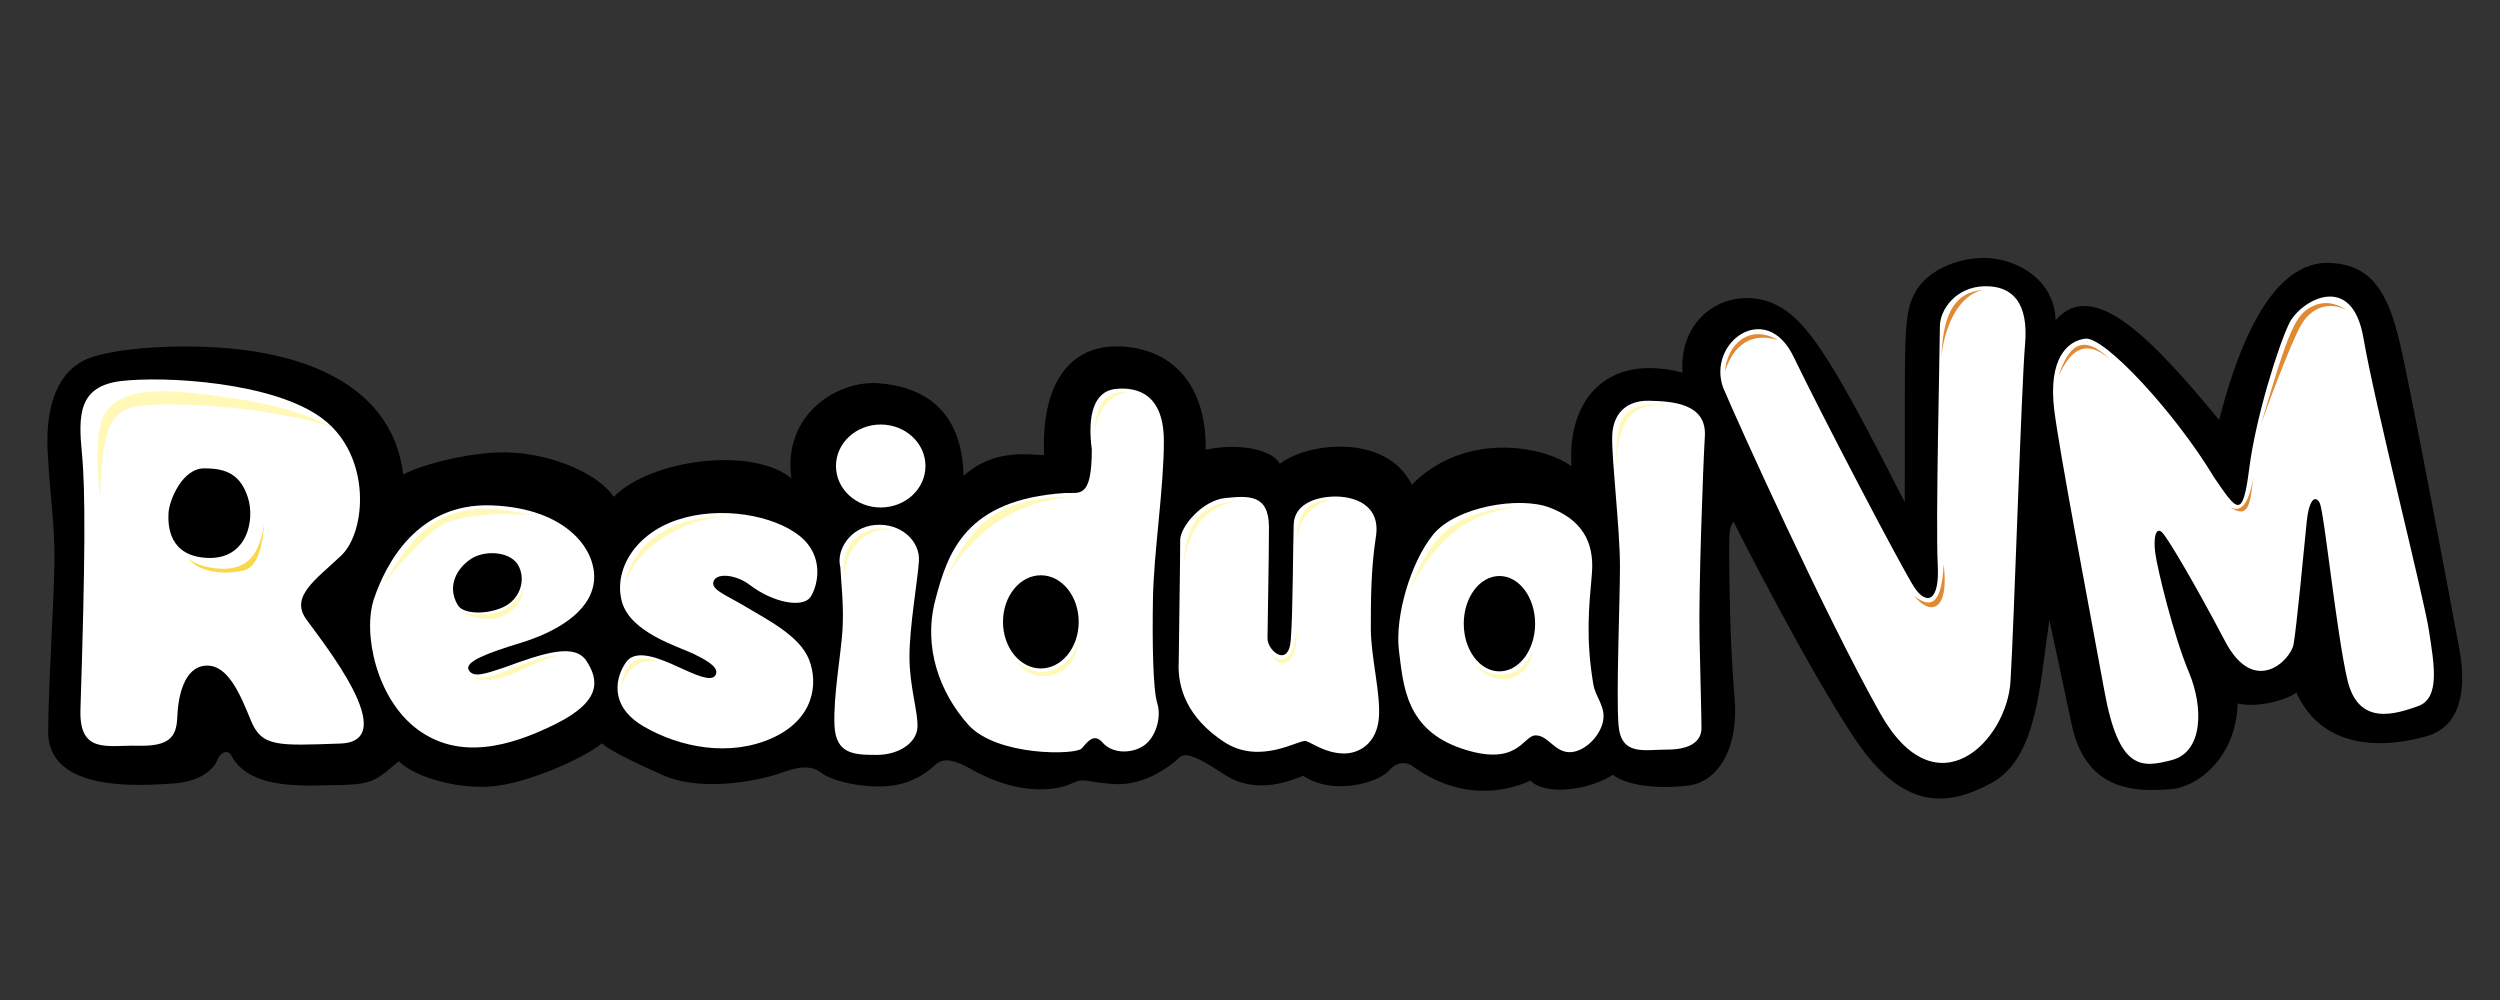 <?xml version="1.0" encoding="UTF-8" standalone="no"?>
<!-- Generator: Adobe Illustrator 13.0.0, SVG Export Plug-In . SVG Version: 6.00 Build 14948)  -->

<svg
   xmlns:dc="http://purl.org/dc/elements/1.1/"
   xmlns:cc="http://creativecommons.org/ns#"
   xmlns:rdf="http://www.w3.org/1999/02/22-rdf-syntax-ns#"
   xmlns:svg="http://www.w3.org/2000/svg"
   xmlns="http://www.w3.org/2000/svg"
   xmlns:sodipodi="http://sodipodi.sourceforge.net/DTD/sodipodi-0.dtd"
   xmlns:inkscape="http://www.inkscape.org/namespaces/inkscape"
   version="1.1"
   id="Layer_2"
   x="0px"
   y="0px"
   width="500"
   height="200"
   viewBox="-1 -1 500 200"
   enable-background="new -1 -1 568.929 116.145"
   xml:space="preserve"
   sodipodi:docname="residualvm.2svg.svg"
   inkscape:version="0.92.5 (2060ec1f9f, 2020-04-08)"><rect x="-1" y="-1" width="500" height="200" fill="#333333" stroke="none"/><defs
   id="defs93" /><sodipodi:namedview
   pagecolor="#ffffff"
   bordercolor="#666666"
   borderopacity="1"
   objecttolerance="10"
   gridtolerance="10"
   guidetolerance="10"
   inkscape:pageopacity="0"
   inkscape:pageshadow="2"
   inkscape:window-width="1366"
   inkscape:window-height="740"
   id="namedview91"
   showgrid="false"
   inkscape:pagecheckerboard="true"
   inkscape:zoom="1.0266"
   inkscape:cx="284.46451"
   inkscape:cy="58.072498"
   inkscape:window-x="0"
   inkscape:window-y="0"
   inkscape:window-maximized="1"
   inkscape:current-layer="Layer_2" />
<path
   d="M 8.523,89.144 C 8.037,79.15 11.143,73.038 16.382,70.807 c 5.24,-2.233 19.406,-3.3 31.146,-1.845 11.74,1.455 29.886,6.598 32.117,24.936 3.591,-1.94 14.069,-4.852 22.026,-4.366 7.955,0.486 16.785,4.075 20.085,8.829 7.471,-7.568 27.847,-10.09 35.512,-3.686 -1.746,-12.808 9.217,-19.697 17.563,-19.018 8.344,0.679 16.592,4.852 16.883,18.532 6.114,-5.627 13.391,-4.172 16.107,-4.172 -0.582,-13.681 4.658,-21.93 14.845,-21.734 10.189,0.194 17.66,7.083 17.465,20.667 5.046,-1.165 12.808,-0.679 14.845,2.813 5.24,-4.173 21.152,-6.307 26.393,4.173 10.867,-10.964 26.779,-7.568 31.921,-3.687 -0.873,-13.1 6.89,-22.706 22.221,-18.727 -0.776,-10.479 7.762,-16.494 15.913,-14.554 8.151,1.94 13.146,10.333 28.527,40.461 0.096,-33.087 -0.485,-37.549 2.232,-42.207 2.716,-4.657 9.411,-6.986 14.748,-6.597 5.336,0.388 12.905,4.074 13.196,12.42 7.52,-8.733 19.454,3.929 32.699,19.939 6.403,-24.936 14.747,-31.97 22.606,-31.388 7.86,0.582 11.159,5.725 13.584,16.203 2.426,10.478 10.382,53.075 11.838,60.934 1.455,7.859 0.485,15.428 -6.405,17.465 -6.888,2.037 -20.568,3.784 -26.196,-8.733 -0.873,1.068 -7.277,3.299 -11.74,2.233 -0.193,10.188 -7.473,16.785 -13.681,17.173 -6.21,0.389 -16.593,0.778 -19.503,-13 -2.91,-13.779 -4.367,-20.474 -4.463,-20.862 -1.94,13.293 -2.475,27.654 -11.595,32.601 -9.12,4.949 -17.804,5.24 -27.216,-8.731 -9.412,-13.973 -24.063,-42.889 -24.354,-43.568 -0.873,1.067 -0.873,2.716 -0.873,6.21 0,3.494 0.098,17.756 1.068,28.817 0.97,11.061 -3.784,17.077 -9.12,17.756 -5.337,0.68 -11.936,0.291 -15.234,-2.134 -3.784,2.62 -12.904,4.56 -16.494,1.164 -3.008,1.456 -12.712,4.852 -23.288,-2.715 -1.165,-0.971 -3.202,-1.358 -5.046,0.776 -1.844,2.135 -10.77,5.143 -17.077,0.971 -2.135,0.776 -9.219,4.074 -15.816,-0.291 -6.597,-4.366 -8.053,-4.269 -9.12,-3.202 -1.068,1.068 -6.598,5.627 -13.002,5.142 -6.404,-0.485 -5.627,-1.358 -8.634,0 -3.009,1.358 -10.578,2.329 -19.891,-3.008 -2.135,-1.164 -5.143,-2.715 -7.083,-0.873 -1.94,1.844 -5.434,4.366 -11.159,4.366 -5.725,0 -10.188,-1.551 -11.643,-2.715 -1.455,-1.165 -3.591,-1.65 -7.762,-0.097 -4.173,1.552 -15.913,4.074 -23.87,0.582 -7.957,-3.494 -11.643,-5.629 -12.226,-6.405 -3.88,3.105 -14.262,7.666 -21.249,8.539 -6.986,0.873 -16.203,-1.65 -19.406,-4.949 -4.367,3.591 -4.948,4.657 -11.838,4.753 -6.89,0.096 -18.047,1.165 -21.734,-6.015 -0.873,-1.261 -2.329,-0.194 -2.716,0.97 -0.389,1.165 -2.62,4.367 -8.927,4.753 -6.307,0.389 -25.13,1.942 -24.936,-10.575 0.194,-12.517 1.164,-25.518 1.261,-33.67 0.096,-8.148 -0.875,-12.419 -1.36,-22.315 z"
   id="path2"
   inkscape:connector-curvature="0"
   style="stroke-width:1.023" />
<g
   id="g8"
   transform="matrix(1.023,0,0,1.023,-53.232,43.866)"
   style="fill:#ffffff">
	<g
   id="g6"
   style="fill:#ffffff">
		<path
   d="m 110.903,77.172 c -3.131,-4.412 1.85,-7.685 6.831,-12.381 4.98,-4.697 5.977,-19.497 -3.558,-26.755 -9.535,-7.258 -31.024,-8.397 -39.421,-7.4 -8.396,0.996 -8.396,6.689 -7.685,14.089 0.712,7.4 0.657,20.912 -0.285,50.094 -0.285,8.823 5.266,6.974 11.243,7.116 5.977,0.142 7.542,-1.566 7.685,-5.55 0.142,-3.985 1.281,-9.82 5.55,-10.104 4.269,-0.285 6.689,5.407 8.823,10.673 2.135,5.266 5.266,4.981 17.505,4.554 12.24,-0.428 -3.557,-19.925 -6.688,-24.336 z M 91.691,65.218 c -7.685,-0.285 -7.827,-6.405 -7.685,-8.824 0.142,-2.419 2.704,-8.823 7.116,-8.681 4.27,0 6.974,1.281 8.396,5.692 1.423,4.412 -0.142,12.097 -7.827,11.813 z"
   id="path4"
   inkscape:connector-curvature="0"
   style="fill:#ffffff" />
	</g>
</g>
<g
   id="g14"
   transform="matrix(1.023,0,0,1.023,-50.998,45.298)"
   style="fill:#ffffff">
	<g
   id="g12"
   style="fill:#ffffff">
		<path
   d="m 163.559,84.003 c -2.277,-3.559 -8.112,-1.708 -16.224,1.281 -3.843,1.28 -5.978,1.992 -6.832,0.427 -0.853,-1.565 3.558,-3.273 10.105,-5.267 6.546,-1.992 13.662,-5.834 14.374,-11.953 0.711,-6.12 -5.265,-14.374 -19.924,-14.943 -14.658,-0.569 -20.778,11.527 -23.055,18.216 -2.276,6.688 0.427,19.64 8.54,25.617 8.112,5.977 17.931,3.415 27.039,-1.139 9.108,-4.554 8.254,-8.681 5.977,-12.239 z M 138.37,73.045 c -2.277,-3.842 0,-7.4 2.703,-9.108 2.704,-1.708 7.828,-1.423 9.251,1.565 1.422,2.989 0,6.547 -3.131,7.97 -3.131,1.423 -7.685,1.423 -8.823,-0.427 z"
   id="path10"
   inkscape:connector-curvature="0"
   style="fill:#ffffff" />
	</g>
</g>
<path
   d="m 148.874,115.926 c 4.929,3.77 10.77,4.657 12.226,2.474 1.455,-2.183 2.911,-8.151 -2.183,-12.226 -5.093,-4.075 -15.718,-6.113 -24.451,-3.202 -8.733,2.912 -12.807,10.333 -11.06,16.447 1.746,6.113 11.211,8.868 14.262,10.333 3.639,1.746 5.24,3.056 4.367,4.367 -0.873,1.309 -4.221,-0.291 -7.424,-1.747 -3.201,-1.456 -8.296,-3.784 -10.333,-1.019 -2.037,2.765 -3.784,8.732 3.492,12.953 7.277,4.22 17.174,6.113 25.616,2.328 8.441,-3.784 9.315,-10.916 7.422,-15.719 -1.892,-4.803 -8.441,-8.004 -12.517,-10.478 -4.074,-2.475 -7.277,-3.494 -6.549,-5.239 0.728,-1.747 4.657,-1.165 7.132,0.728 z"
   id="path16"
   inkscape:connector-curvature="0"
   style="fill:#ffffff;stroke-width:1.023" />
<path
   d="m 167.066,112.432 c -0.873,-3.347 1.893,-8.006 6.987,-8.442 5.093,-0.437 9.023,3.202 8.732,7.277 -0.29,4.075 -1.892,13.1 -1.892,19.066 0,5.967 1.747,11.061 1.601,14.118 -0.146,3.057 -3.64,5.531 -8.151,5.531 -4.512,0 -8.151,-0.146 -8.441,-5.821 -0.291,-5.677 1.31,-14.409 1.601,-19.212 0.292,-4.804 -0.289,-9.606 -0.436,-12.517 z"
   id="path18"
   inkscape:connector-curvature="0"
   style="fill:#ffffff;stroke-width:1.023" />
<ellipse
   cx="175.144"
   cy="92.201"
   rx="8.951"
   ry="8.296"
   id="ellipse20"
   style="fill:#ffffff;stroke-width:1.023" />
<g
   id="g26"
   transform="matrix(1.023,0,0,1.023,-50.998,45.298)"
   style="fill:#ffffff">
	<g
   id="g24"
   style="fill:#ffffff">
		<path
   d="m 274.279,71.764 c 0.143,-8.823 2.135,-21.632 2.135,-30.74 0,-9.108 -4.98,-10.673 -9.393,-10.247 -4.412,0.427 -5.551,5.408 -4.696,11.812 0,9.82 -2.419,8.396 -5.266,8.539 -19.497,1.281 -22.913,11.669 -25.331,20.92 -2.42,9.25 0.853,18.073 6.403,24.336 5.55,6.261 21.063,5.977 22.201,4.695 1.138,-1.281 2.419,-3.131 4.127,-1.139 1.708,1.993 5.266,2.277 7.827,0.712 2.561,-1.565 3.7,-5.692 2.846,-8.396 -0.853,-2.703 -0.996,-11.669 -0.853,-20.492 z m -21.916,13.662 c -4.087,0 -7.4,-4.078 -7.4,-9.107 0,-5.031 3.313,-9.108 7.4,-9.108 4.087,0 7.4,4.077 7.4,9.108 0,5.029 -3.313,9.107 -7.4,9.107 z"
   id="path22"
   inkscape:connector-curvature="0"
   style="fill:#ffffff" />
	</g>
</g>
<path
   d="m 234.745,131.353 c 0.29,-21.977 0.29,-21.541 0.29,-24.306 0,-2.766 4.511,-8.005 9.023,-8.441 4.511,-0.437 8.733,-0.873 8.733,5.821 0,6.695 -0.291,19.794 -0.291,22.268 0,2.475 4.221,5.967 4.657,0.29 0.438,-5.676 0.438,-19.356 0.582,-23.14 0.146,-3.784 3.929,-5.384 7.859,-5.531 3.93,-0.145 9.606,1.455 8.586,8.005 -1.019,6.549 -1.019,12.953 -1.019,18.483 0,5.531 2.037,13.1 1.601,17.903 -0.437,4.802 -3.784,7.131 -7.276,6.985 -3.494,-0.145 -5.967,-2.037 -7.276,-2.474 -1.31,-0.437 -9.169,4.949 -16.446,0.145 -7.277,-4.802 -9.315,-10.77 -9.023,-16.008 z"
   id="path28"
   inkscape:connector-curvature="0"
   style="fill:#ffffff;stroke-width:1.023" />
<g
   id="g34"
   transform="matrix(1.023,0,0,1.023,-50.998,45.298)"
   style="fill:#ffffff">
	<g
   id="g32"
   style="fill:#ffffff">
		<path
   d="m 360.378,88.557 c -1.52,-9.115 -0.854,-15.085 -0.285,-21.631 0.569,-6.547 -2.277,-10.675 -8.254,-12.951 -5.978,-2.277 -18.358,-0.142 -22.771,5.266 -4.411,5.408 -7.542,16.082 -6.688,22.771 0.854,6.688 1.281,15.37 12.238,19.069 10.959,3.7 11.955,-2.419 14.374,-2.562 2.42,-0.143 3.7,3.131 6.546,3.273 2.847,0.143 5.979,-2.847 6.689,-5.835 0.713,-2.988 -1.422,-4.839 -1.849,-7.4 z M 342.02,85.995 c -3.853,0 -6.974,-4.174 -6.974,-9.321 0,-5.148 3.121,-9.321 6.974,-9.321 3.851,0 6.973,4.173 6.973,9.321 0,5.148 -3.122,9.321 -6.973,9.321 z"
   id="path30"
   inkscape:connector-curvature="0"
   style="fill:#ffffff" />
	</g>
</g>
<path
   d="m 343.61,76.482 c -3.203,-9.024 8.586,-17.611 14.117,-6.114 5.531,11.498 21.831,42.645 24.16,46.139 2.329,3.492 5.093,3.055 4.657,-4.658 -0.437,-7.714 0.437,-44.246 0.437,-47.593 0,-3.347 3.202,-7.859 8.879,-8.005 5.676,-0.146 8.879,3.347 8.151,11.643 -0.728,8.296 -2.183,55.452 -2.912,67.387 -0.728,11.934 -14.846,26.342 -26.053,6.403 C 363.84,121.747 346.229,82.741 343.61,76.482 Z"
   id="path36"
   inkscape:connector-curvature="0"
   style="fill:#ffffff;stroke-width:1.023" />
<path
   d="m 409.831,80.849 c -1.165,-9.898 2.474,-13.682 6.258,-14.118 3.784,-0.437 17.902,14.7 25.761,27.799 4.512,6.549 5.676,8.587 6.986,-1.747 1.31,-10.333 5.821,-24.597 8.005,-29.109 2.183,-4.512 12.517,-10.625 14.845,2.911 2.329,13.536 12.081,51.815 13.1,58.508 1.019,6.696 2.329,13.535 -2.183,15.137 -4.512,1.602 -11.935,4.075 -14.118,-5.239 -2.182,-9.315 -4.657,-33.621 -5.53,-35.368 -0.873,-1.747 -2.183,-0.727 -2.62,3.784 -0.438,4.512 -2.038,21.249 -2.621,24.451 -0.583,3.202 -7.859,10.478 -13.681,-0.582 -5.821,-11.06 -11.206,-20.23 -12.515,-21.686 -1.31,-1.455 -1.893,0.873 -1.456,4.075 0.437,3.202 3.64,16.446 6.695,23.723 3.057,7.276 2.765,16.009 -3.346,17.611 -6.114,1.601 -10.625,2.183 -13.535,-13.828 -2.912,-16.007 -9.024,-47.881 -10.043,-56.323 z"
   id="path38"
   inkscape:connector-curvature="0"
   style="fill:#ffffff;stroke-width:1.023" />
<path
   d="m 321.438,86.525 c 0,-4.754 2.813,-7.472 7.374,-7.375 4.561,0.098 11.548,0.486 11.159,7.084 -0.389,6.597 -1.261,30.952 -1.067,40.17 0.193,9.219 0.388,15.719 0.388,18.242 0,2.522 -2.134,4.269 -6.792,4.269 -4.657,0 -9.315,1.358 -9.8,-4.949 -0.486,-6.306 0.291,-24.353 0.291,-31.728 0.001,-7.376 -1.649,-21.154 -1.552,-25.713 z"
   id="path40"
   inkscape:connector-curvature="0"
   style="fill:#ffffff;stroke-width:1.023" />
<path
   d="m 18.986,98.505 c -0.748,-7.32 -0.664,-13.849 0.83,-16.521 1.493,-2.671 5.228,-5.737 16.932,-4.452 11.704,1.286 20.584,2.769 28.801,6.925 -11.537,-3.857 -30.212,-5.045 -37.018,-4.452 -6.806,0.594 -9.047,2.474 -9.545,18.499 z"
   id="path42"
   inkscape:connector-curvature="0"
   style="fill:#fff8b6;stroke-width:1.023" />
<path
   d="m 51.821,103.942 c -0.8,4.512 -2.182,7.423 -5.458,8.441 -3.275,1.019 -8.369,-0.219 -9.824,-1.819 2.256,3.129 7.932,3.421 11.353,2.474 3.421,-0.946 3.784,-7.568 3.929,-9.096 z"
   id="path44"
   inkscape:connector-curvature="0"
   style="fill:#f9d84b;stroke-width:1.023" />
<path
   d="m 75.617,116.022 c 5.603,-9.679 9.461,-12.736 13.827,-14.191 4.367,-1.454 8.296,-1.454 16.082,0.219 -8.441,-0.655 -15.281,0.145 -18.629,2.256 -3.346,2.11 -9.824,9.532 -11.279,11.716 z"
   id="path46"
   inkscape:connector-curvature="0"
   style="fill:#fff8b6;stroke-width:1.023" />
<path
   d="m 103.78,116.24 c -0.873,3.202 -4.73,7.131 -12.517,5.167 7.059,3.639 12.371,-0.509 12.517,-5.167 z"
   id="path48"
   inkscape:connector-curvature="0"
   style="fill:#fff8b6;stroke-width:1.023" />
<path
   d="m 93.01,134.068 c 0.946,0.873 3.347,0.582 6.258,-0.509 2.912,-1.091 8.587,-3.71 12.081,-3.494 -2.765,0.291 -4.149,1.237 -6.404,2.184 -2.256,0.946 -8.515,4.439 -11.935,1.818 z"
   id="path50"
   inkscape:connector-curvature="0"
   style="fill:#fff8b6;stroke-width:1.023" />
<path
   d="m 124.011,115.875 c 1.674,-9.678 11.643,-14.19 21.759,-13.535 -7.205,-0.437 -18.994,4.585 -21.759,13.535 z"
   id="path52"
   inkscape:connector-curvature="0"
   style="fill:#fff8b6;stroke-width:1.023" />
<path
   d="m 123.065,137.125 c 0.801,-4.585 2.111,-8.151 8.223,-5.531 -3.058,-1.091 -6.696,-0.219 -8.223,5.531 z"
   id="path54"
   inkscape:connector-curvature="0"
   style="fill:#fff8b6;stroke-width:1.023" />
<path
   d="m 177.933,105.178 c -3.274,-1.602 -11.134,0.364 -10.042,8.878 0.655,-7.641 6.478,-9.897 10.042,-8.878 z"
   id="path56"
   inkscape:connector-curvature="0"
   style="fill:#fff8b6;stroke-width:1.023" />
<path
   d="m 166.799,93.462 c -0.072,-4.585 4.293,-11.061 12.007,-8.005 -5.602,-1.528 -11.57,2.474 -12.007,8.005 z"
   id="path58"
   inkscape:connector-curvature="0"
   style="fill:#ffffff;stroke-width:1.023" />
<path
   d="m 187.757,115.511 c 6.478,-13.826 11.935,-16.592 25.544,-17.248 -12.589,1.53 -20.23,7.643 -25.544,17.248 z"
   id="path60"
   inkscape:connector-curvature="0"
   style="fill:#fff8b6;stroke-width:1.023" />
<path
   d="m 202.385,131.303 c 4.804,4.439 11.134,1.165 12.371,-4.292 -0.873,8.222 -9.46,9.096 -12.371,4.292 z"
   id="path62"
   inkscape:connector-curvature="0"
   style="fill:#fff8b6;stroke-width:1.023" />
<path
   d="m 224.58,77.525 c -2.62,-0.582 -6.549,0.873 -6.623,7.714 1.02,-5.967 4.148,-7.495 6.623,-7.714 z"
   id="path64"
   inkscape:connector-curvature="0"
   style="fill:#fff8b6;stroke-width:1.023" />
<path
   d="m 235.714,112.456 c 0.438,-10.915 5.167,-13.027 11.208,-13.172 -5.677,0.437 -10.261,4.439 -11.208,13.172 z"
   id="path66"
   inkscape:connector-curvature="0"
   style="fill:#fff8b6;stroke-width:1.023" />
<path
   d="m 253.325,129.994 c 1.893,1.746 4.585,1.165 4.949,-5.021 0.509,6.84 -3.202,8.223 -4.949,5.021 z"
   id="path68"
   inkscape:connector-curvature="0"
   style="fill:#fff8b6;stroke-width:1.023" />
<path
   d="m 258.346,106.925 c 0,-6.403 3.639,-8.15 6.986,-7.859 -3.129,0.291 -6.549,3.347 -6.986,7.859 z"
   id="path70"
   inkscape:connector-curvature="0"
   style="fill:#fff8b6;stroke-width:1.023" />
<path
   d="m 280.687,117.404 c 4.804,-11.79 9.024,-16.155 21.977,-17.029 -8.151,1.236 -14.918,3.639 -21.977,17.029 z"
   id="path72"
   inkscape:connector-curvature="0"
   style="fill:#fff8b6;stroke-width:1.023" />
<path
   d="m 293.64,131.594 c 3.566,3.421 9.606,3.565 12.007,-2.546 -0.801,5.676 -7.132,8.296 -12.007,2.546 z"
   id="path74"
   inkscape:connector-curvature="0"
   style="fill:#fff8b6;stroke-width:1.023" />
<path
   d="m 322.311,91.788 c -0.217,-7.641 0.291,-12.953 10.116,-11.716 -4.876,-0.29 -9.752,0.509 -10.116,11.716 z"
   id="path76"
   inkscape:connector-curvature="0"
   style="fill:#fff8b6;stroke-width:1.023" />
<path
   d="m 343.997,73.304 c 0.437,-5.531 4.949,-9.606 10.625,-6.259 -3.929,-1.308 -8.514,-0.436 -10.625,6.259 z"
   id="path78"
   inkscape:connector-curvature="0"
   style="fill:#e08a34;stroke-width:1.023" />
<path
   d="m 387.297,70.103 c 0.363,-8.66 2.838,-12.662 8.222,-13.099 -4.657,1.019 -7.495,6.912 -8.222,13.099 z"
   id="path80"
   inkscape:connector-curvature="0"
   style="fill:#e08a34;stroke-width:1.023" />
<path
   d="m 410.729,74.178 c 1.966,-6.113 4.803,-8.586 10.188,-3.42 -4.828,-4.027 -7.786,-1.82 -10.188,3.42 z"
   id="path82"
   inkscape:connector-curvature="0"
   style="fill:#e08a34;stroke-width:1.023" />
<path
   d="m 451.044,84.439 c 5.749,-19.793 7.059,-22.56 10.552,-24.233 3.491,-1.674 6.548,0.727 6.548,0.727 -3.274,-1.601 -6.767,-0.582 -8.878,2.983 -2.111,3.566 -7.859,19.066 -8.222,20.522 z"
   id="path84"
   inkscape:connector-curvature="0"
   style="fill:#e08a34;stroke-width:1.023" />
<path
   d="m 444.858,100.302 c 1.747,1.092 3.64,0.727 4.804,-5.676 -0.655,5.313 -0.947,8.369 -4.804,5.676 z"
   id="path86"
   inkscape:connector-curvature="0"
   style="fill:#e08a34;stroke-width:1.023" />
<path
   d="m 381.839,118.203 c 3.056,2.329 5.458,2.257 5.895,-6.33 1.164,9.388 -2.62,10.333 -5.895,6.33 z"
   id="path88"
   inkscape:connector-curvature="0"
   style="fill:#e08a34;stroke-width:1.023" />
</svg>